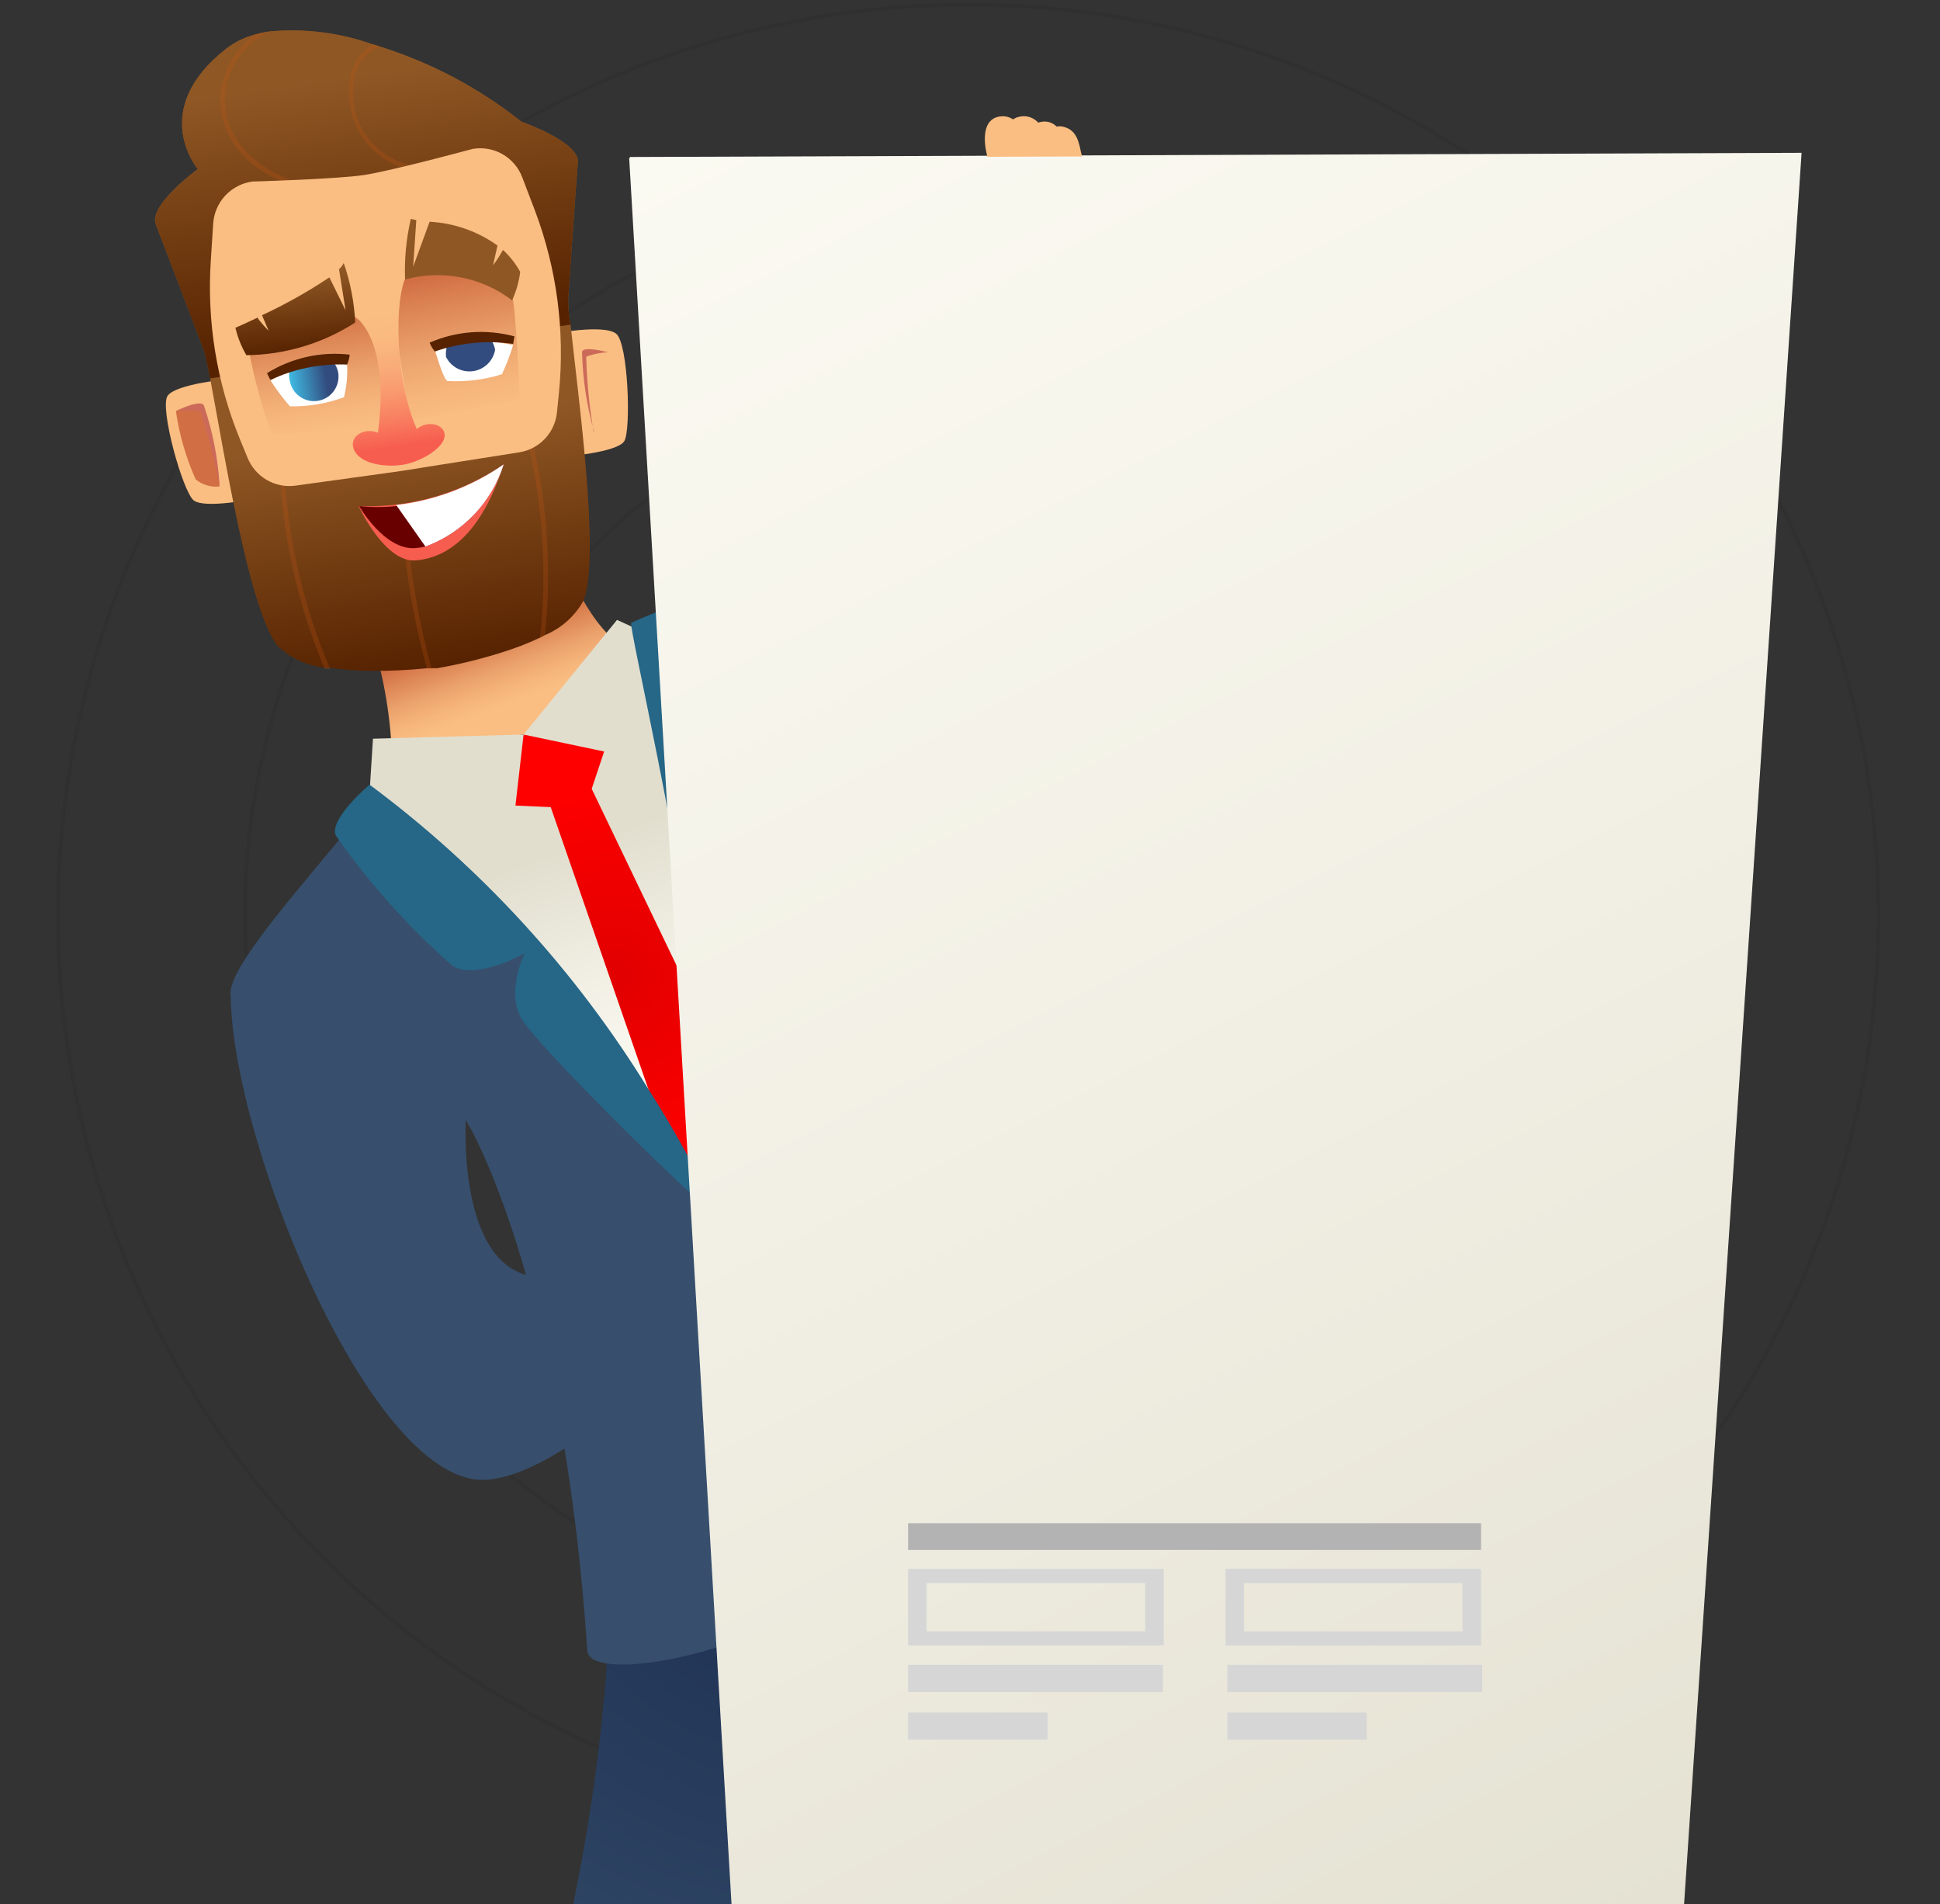 <svg width="536" height="526" viewBox="0 0 536 526" fill="none" xmlns="http://www.w3.org/2000/svg">
<rect x="0" y="0" width="536" height="526" fill="#333333" stroke="none"/>
<g clipPath="url(#clip0)">
<circle cx="267.95" cy="252.341" r="145.087" stroke="black" stroke-opacity="0.07"/>
<circle cx="267.505" cy="252.787" r="251.494" stroke="black" stroke-opacity="0.07"/>
<circle cx="267.505" cy="252.787" r="199.848" stroke="black" stroke-opacity="0.07"/>
<path d="M168.023 453.296C162.182 562.991 112.635 666.484 113.789 670.595C114.943 674.705 130.81 675.859 130.81 675.859C130.81 675.859 193.626 582.536 215.334 482.866C225.358 481.063 241.946 476.591 241.946 476.591C241.946 476.591 256.37 662.084 256.37 671.316C259.12 672.916 262.334 673.53 265.48 673.058C268.627 672.586 271.519 671.056 273.678 668.72C273.678 668.72 280.458 602.153 289.256 537.605C294.533 496.377 295.693 454.727 292.718 413.27L215.045 428.703L168.023 453.296Z" fill="url(#paint0_radial)"/>
<path d="M107.156 229.29C122.49 238.948 136.482 250.588 148.769 263.908C158.722 276.241 193.339 329.61 198.604 336.605C201.561 320.811 192.185 249.196 189.805 226.91C187.425 204.625 183.964 185.874 183.964 185.874L144.658 202.894L107.733 222.872L107.156 229.29Z" fill="url(#paint1_linear)"/>
<path d="M203.652 301.627C202.715 313.382 201.029 325.066 198.603 336.606C195.43 333.865 191.968 330.692 188.218 327.23L179.131 300.834L152.158 222.944L135.859 222.223L144.658 202.895L168.674 202.318L163.481 217.896L193.771 280.929L203.652 301.627Z" fill="url(#paint2_radial)"/>
<path d="M95.905 229.291C81.481 246.888 63.668 266.793 63.668 274.438C63.668 282.083 121.364 297.877 128.143 308.479C134.922 319.08 156.414 367.112 162.255 455.892C162.977 466.782 222.692 452.935 224.422 437.141C226.153 421.347 198.604 336.822 198.604 336.822L145.235 259.437L95.905 229.291Z" fill="url(#paint3_radial)"/>
<path d="M192.762 169.647L236.539 143.828C236.539 143.828 257.67 180.249 284.21 164.959C310.75 149.67 280.171 51.009 280.171 51.009C280.171 51.009 291.854 44.519 298.922 48.052C317.096 86.204 343.492 193.519 320.053 238.666C307.144 263.403 260.194 245.878 252.549 236.358C275.483 285.616 299.499 399.927 298.922 411.106C298.345 422.284 230.264 450.411 224.423 436.925C218.581 423.438 198.604 336.605 198.604 336.605L196.296 254.533L191.031 233.978L192.762 169.647Z" fill="url(#paint4_radial)"/>
<path d="M108.312 209.313C107.975 198.578 106.229 187.933 103.119 177.652C98.359 166.546 155.189 152.987 155.189 152.987C155.189 152.987 161.68 171.739 171.633 178.229C181.585 184.72 144.66 202.822 144.66 202.822L108.312 209.313Z" fill="url(#paint5_linear)"/>
<path d="M144.659 202.895L141.702 228.714L101.82 223.449L103.046 204.048L144.659 202.895Z" fill="url(#paint6_linear)"/>
<path d="M144.656 202.895L170.475 171.234L184.538 177.653L175.163 209.313L144.656 202.895Z" fill="url(#paint7_linear)"/>
<path d="M276.637 371.223L279.521 377.642L297.119 369.492L295.965 363.579L276.637 371.223Z" fill="#1E2A38"/>
<path d="M219.735 356.583C219.735 357.51 219.46 358.416 218.945 359.187C218.43 359.958 217.698 360.559 216.841 360.914C215.985 361.269 215.042 361.361 214.133 361.181C213.223 361 212.388 360.553 211.732 359.898C211.077 359.242 210.63 358.407 210.449 357.497C210.269 356.588 210.361 355.645 210.716 354.789C211.071 353.932 211.672 353.2 212.443 352.685C213.214 352.17 214.12 351.895 215.047 351.895C216.29 351.895 217.483 352.389 218.362 353.268C219.241 354.147 219.735 355.34 219.735 356.583Z" fill="#1E2A38"/>
<path d="M231.492 396.465C231.506 397.413 231.237 398.343 230.72 399.136C230.202 399.93 229.46 400.551 228.587 400.921C227.714 401.29 226.752 401.39 225.822 401.209C224.892 401.027 224.037 400.573 223.367 399.903C222.697 399.233 222.242 398.378 222.061 397.448C221.879 396.518 221.98 395.555 222.349 394.682C222.718 393.81 223.339 393.067 224.133 392.549C224.927 392.032 225.857 391.763 226.804 391.777C228.042 391.796 229.223 392.296 230.098 393.171C230.973 394.046 231.473 395.228 231.492 396.465Z" fill="#100F23"/>
<path d="M152.52 92.19C152.52 92.19 166.943 89.449 170.261 92.19C173.578 94.93 174.372 118.658 172.497 121.831C170.622 125.004 155.765 126.158 155.765 126.158L152.52 92.19Z" fill="#FABE82"/>
<path d="M164.132 120.029C165.202 119.904 166.23 119.541 167.141 118.967C168.052 118.393 168.823 117.622 169.397 116.711C169.771 110.212 169.31 103.693 168.027 97.311C168.027 97.311 162.546 96.157 161.608 98.393C161.451 105.686 162.3 112.967 164.132 120.029Z" fill="url(#paint8_linear)"/>
<path d="M168.024 97.311C168.024 97.311 160.812 95.364 160.812 97.311C160.996 104.629 162.086 111.897 164.058 118.947V119.596C162.851 112.636 162.152 105.598 161.966 98.537C163.905 97.798 165.952 97.384 168.024 97.311Z" fill="#CC6A5A"/>
<path d="M63.308 104.667C63.308 104.667 48.523 106.037 46.288 109.355C44.052 112.672 50.471 135.751 53.5 138.203C56.529 140.655 70.808 137.698 70.808 137.698L63.308 104.667Z" fill="#FABE82"/>
<path d="M60.642 134.38C59.473 134.506 58.291 134.399 57.165 134.065C56.038 133.731 54.989 133.176 54.079 132.433C51.379 126.421 49.534 120.061 48.598 113.537C48.598 113.537 53.862 111.157 55.81 113.033C58.473 119.869 60.101 127.064 60.642 134.38Z" fill="url(#paint9_linear)"/>
<path d="M48.598 113.537C48.598 113.537 55.81 109.931 56.387 112.167C58.756 119.159 60.187 126.435 60.642 133.803V134.452C59.413 127.429 57.653 120.51 55.377 113.754C53.143 113.326 50.855 113.253 48.598 113.537Z" fill="#CC6A5A"/>
<path d="M159.659 44.807C159.154 50.432 156.99 82.237 156.99 82.454C156.99 84.185 156.99 86.637 157.639 89.666C159.731 109.571 166.005 154.574 161.173 165.969C158.803 170.221 155.068 173.55 150.572 175.417L149.201 176.138C145.746 177.76 142.179 179.134 138.528 180.249C132.716 182.081 126.789 183.527 120.786 184.576H119.272H117.974C112.871 185.107 107.742 185.348 102.612 185.297C98.797 185.312 94.987 185.023 91.217 184.432H89.703C84.87 183.921 80.337 181.844 76.793 178.518C68.788 168.782 61.792 124.139 58.042 104.45C57.465 101.421 56.961 99.041 56.528 97.238C56.528 97.238 45.133 67.236 43.041 61.972C40.95 56.707 54.653 46.682 54.653 46.682C54.653 46.682 40.806 30.383 62.514 13.435C64.952 11.561 67.751 10.211 70.735 9.468C72.015 9.12 73.316 8.855 74.63 8.675C84.174 7.82 93.79 9.026 102.829 12.209L104.704 12.786C119.003 17.244 132.354 24.311 144.081 33.628C144.081 33.628 160.091 39.182 159.659 44.807Z" fill="url(#paint10_linear)"/>
<path d="M159.659 44.807C159.154 50.432 156.99 82.237 156.99 82.454C156.99 84.185 156.99 86.637 157.639 89.666L58.042 104.523C57.465 101.493 56.961 99.114 56.528 97.311C56.528 97.311 45.133 67.308 43.041 62.044C40.95 56.779 54.653 46.754 54.653 46.754C54.653 46.754 40.806 30.383 62.514 13.435C64.952 11.561 67.751 10.211 70.735 9.468C72.015 9.12 73.316 8.855 74.63 8.675C84.174 7.82 93.79 9.026 102.829 12.209L104.704 12.786C119.003 17.244 132.354 24.311 144.081 33.628C144.081 33.628 160.091 39.182 159.659 44.807Z" fill="url(#paint11_linear)"/>
<g style="mix-blend-mode:screen" opacity="0.5">
<g style="mix-blend-mode:screen" opacity="0.5">
<path d="M91.22 184.793H89.706C82.793 168.325 78.651 150.829 77.445 133.01H78.743C79.998 150.844 84.215 168.344 91.22 184.793Z" fill="#C15211"/>
</g>
</g>
<g style="mix-blend-mode:screen" opacity="0.5">
<g style="mix-blend-mode:screen" opacity="0.5">
<path d="M149.202 176.21L150.573 175.489C152.396 157.709 151.275 139.751 147.255 122.336L145.957 122.697C150.037 140.225 151.135 158.316 149.202 176.21Z" fill="#C15211"/>
</g>
</g>
<g style="mix-blend-mode:screen" opacity="0.5">
<g style="mix-blend-mode:screen" opacity="0.5">
<path d="M82.852 50.504L82.491 51.73C68.861 47.691 60.855 38.604 60.855 27.426C60.967 23.889 61.897 20.426 63.574 17.309C65.251 14.193 67.629 11.509 70.519 9.468C71.799 9.12 73.1 8.855 74.414 8.674C70.843 10.389 67.811 13.051 65.649 16.37C63.487 19.689 62.278 23.538 62.154 27.498C62.226 38.027 69.87 46.61 82.852 50.504Z" fill="#C15211"/>
</g>
</g>
<g style="mix-blend-mode:screen" opacity="0.5">
<g style="mix-blend-mode:screen" opacity="0.5">
<path d="M113.721 45.673V46.971C108.293 45.868 103.495 42.725 100.316 38.19C97.136 33.655 95.816 28.073 96.629 22.594C96.772 20.463 97.44 18.4 98.572 16.588C99.705 14.777 101.267 13.272 103.119 12.209L104.995 12.786C102.986 13.611 101.248 14.979 99.974 16.737C98.7 18.495 97.941 20.573 97.783 22.738C96.973 27.878 98.178 33.133 101.148 37.405C104.117 41.678 108.621 44.64 113.721 45.673Z" fill="#C15211"/>
</g>
</g>
<g style="mix-blend-mode:screen" opacity="0.5">
<g style="mix-blend-mode:screen" opacity="0.5">
<path d="M119.273 184.792H117.975C114.806 173.244 112.634 161.445 111.484 149.525H112.783C113.938 161.444 116.109 173.243 119.273 184.792Z" fill="#C15211"/>
</g>
</g>
<path d="M147.902 58.438L144.296 48.99C143.281 46.291 141.358 44.031 138.858 42.596C136.357 41.161 133.435 40.643 130.593 41.129C130.593 41.129 108.236 47.187 100.591 48.341C92.947 49.495 69.724 50.144 69.724 50.144C66.871 50.534 64.238 51.893 62.268 53.995C60.299 56.096 59.111 58.81 58.906 61.683L58.257 71.78C57.103 88.667 59.842 105.593 66.263 121.254L68.426 126.519C69.464 129.047 71.304 131.164 73.662 132.546C76.02 133.927 78.767 134.495 81.48 134.164L108.092 130.486L112.563 129.837L116.963 129.116L143.503 124.933C146.221 124.496 148.716 123.168 150.596 121.157C152.477 119.146 153.634 116.567 153.888 113.826L154.465 108.129C156.084 91.281 153.84 74.287 147.902 58.438Z" fill="#FABE82"/>
<path d="M68.863 97.455C70.401 105.17 72.498 112.762 75.138 120.173L108.024 116.927L103.625 85.05L81.484 88.079L68.863 97.455Z" fill="url(#paint12_linear)"/>
<path d="M141.486 81.516C142.712 86.421 143.578 110.364 143.578 110.364L113.288 116.206L106.797 75.098L129.659 72.934L141.486 81.516Z" fill="url(#paint13_linear)"/>
<path d="M115.165 118.514C109.179 105.244 108.818 82.886 112.28 76.179L114.372 68.967L89.562 81.156L99.154 88.368C104.419 93.704 106.366 105.1 104.419 119.524C100.38 117.865 96.053 120.822 97.928 124.5C99.803 128.178 106.366 129.116 111.198 128.394C116.03 127.673 122.233 123.995 122.81 120.75C123.387 117.504 118.555 115.701 115.165 118.514Z" fill="url(#paint14_linear)"/>
<path d="M98.142 89.089C89.168 94.869 78.742 97.994 68.068 98.104C66.686 95.745 65.665 93.192 65.039 90.531C65.039 90.531 67.13 89.666 71.169 87.719C71.169 88.151 74.198 91.397 74.198 91.325C74.198 91.252 72.54 87.502 72.395 87.07C78.857 84.067 85.078 80.571 91.002 76.612L95.474 85.699L93.671 74.376C94.205 73.883 94.645 73.296 94.969 72.645C96.801 77.948 97.87 83.485 98.142 89.089Z" fill="url(#paint15_linear)"/>
<path d="M113.504 60.457C112.235 65.939 111.702 71.566 111.918 77.189C116.959 75.817 122.248 75.624 127.375 76.624C132.503 77.625 137.331 79.792 141.487 82.959C142.632 80.469 143.387 77.817 143.723 75.097C142.478 72.832 140.87 70.785 138.963 69.039C138.147 70.518 137.231 71.94 136.222 73.294C136.222 73.294 136.943 69.977 137.448 67.813C131.952 63.881 125.446 61.604 118.697 61.25L114.154 73.655L115.019 60.818L113.504 60.457Z" fill="url(#paint16_linear)"/>
<path d="M95.906 100.7C96.063 103.731 95.771 106.769 95.041 109.715C90.267 111.485 85.203 112.341 80.112 112.239C78.125 109.979 76.317 107.568 74.703 105.027L80.761 101.998L83.934 100.412L91.507 99.114L93.887 98.753L95.906 100.7Z" fill="white"/>
<path d="M93.454 103.008C93.722 104.787 93.272 106.599 92.203 108.047C91.135 109.494 89.535 110.457 87.757 110.725C85.978 110.993 84.165 110.543 82.718 109.475C81.271 108.406 80.308 106.806 80.04 105.028C79.825 104.029 79.825 102.997 80.04 101.999L83.357 100.34L91.218 99.114C92.408 100.1 93.202 101.483 93.454 103.008Z" fill="url(#paint17_linear)"/>
<path d="M73.766 103.08L74.703 104.955C81.325 101.851 88.599 100.391 95.906 100.7C96.268 99.823 96.511 98.901 96.628 97.96C88.647 97.035 80.589 98.84 73.766 103.08Z" fill="url(#paint18_linear)"/>
<path d="M120.281 97.094C120.281 97.094 122.445 104.667 123.599 105.244C128.695 105.534 133.802 104.899 138.672 103.369C139.906 100.758 140.943 98.058 141.773 95.291L135.066 94.137L131.965 93.2L124.392 94.209H121.94L120.281 97.094Z" fill="white"/>
<path d="M123.241 98.609C123.922 99.968 125.014 101.078 126.363 101.779C127.712 102.48 129.248 102.737 130.752 102.513C132.256 102.289 133.65 101.596 134.736 100.532C135.822 99.468 136.544 98.088 136.799 96.589C136.598 95.587 136.206 94.632 135.646 93.777L132.04 93.2L124.106 94.209C123.358 95.547 123.055 97.088 123.241 98.609Z" fill="url(#paint19_linear)"/>
<path d="M142.138 92.911L141.777 95.002C134.502 93.942 127.079 94.659 120.142 97.094C119.532 96.359 119.045 95.531 118.699 94.642C126.09 91.424 134.355 90.814 142.138 92.911Z" fill="url(#paint20_linear)"/>
<path d="M99.078 139.789C113.337 140.35 127.397 136.304 139.177 128.25C132.83 148.011 123.31 154.141 114.8 154.79C106.29 155.439 99.078 139.789 99.078 139.789Z" fill="url(#paint21_linear)"/>
<path d="M139.177 128.25C137.548 133.439 134.751 138.186 131 142.124C127.249 146.063 122.645 149.088 117.541 150.968C116.615 151.177 115.675 151.322 114.728 151.401C106.218 152.05 99.223 139.789 99.223 139.789C102.627 140.147 106.059 140.147 109.464 139.789C120.167 138.449 130.374 134.485 139.177 128.25Z" fill="#690000"/>
<path d="M139.178 128.25C137.55 133.439 134.752 138.186 131.001 142.124C127.25 146.063 122.646 149.088 117.542 150.968L109.465 139.501C120.148 138.27 130.359 134.404 139.178 128.25Z" fill="white"/>
<path d="M203.651 301.627C202.714 313.382 201.028 325.065 198.602 336.605C197.96 317.999 196.347 299.439 193.77 281.001C187.712 232.32 174.01 174.623 174.37 172.027C174.37 172.027 191.607 164.166 195.069 165.969C198.53 167.772 205.67 212.27 205.093 224.603C204.516 236.935 194.492 236.358 194.492 236.358C199.283 238.24 203.247 241.769 205.67 246.311C207.185 250.422 206.031 277.25 203.651 301.627Z" fill="#266686"/>
<path d="M198.605 336.606C195.432 333.865 191.97 330.692 188.22 327.23C170.767 310.859 149.492 288.934 144.949 282.66C139.107 275.015 144.949 263.331 144.949 263.331C144.949 263.331 131.462 270.904 125.044 266.793C112.859 256.12 102.01 244.012 92.734 230.733C91.003 226.045 102.109 216.742 102.109 216.742C132.9 239.617 159.042 268.158 179.133 300.834C186.481 312.271 192.989 324.226 198.605 336.606Z" fill="#266686"/>
<path d="M174.012 43.364L207.98 622.778L459.028 619.317L497.756 42.21L174.012 43.364Z" fill="url(#paint22_linear)"/>
<path d="M275.773 32.258C267.768 34.061 274.763 52.596 278.658 52.596C282.552 52.596 282.769 50.865 280.749 42.788C278.73 34.71 283.995 40.624 283.995 40.624C283.995 40.624 282.408 30.816 275.773 32.258Z" fill="url(#paint23_radial)"/>
<path d="M281.541 32.258C273.175 34.133 280.532 53.894 284.57 53.533C288.609 53.173 288.897 51.73 286.734 43.292C284.57 34.854 290.196 41.056 290.196 41.056C290.196 41.056 288.465 30.743 281.541 32.258Z" fill="url(#paint24_radial)"/>
<path d="M287.455 33.7C280.243 35.359 286.59 52.235 290.123 52.235C293.657 52.235 293.874 50.648 291.999 43.292C290.123 35.936 294.955 41.345 294.955 41.345C294.955 41.345 293.513 32.402 287.455 33.7Z" fill="url(#paint25_radial)"/>
<path d="M429.4 337.922H239.27V345.43H429.4V337.922Z" fill="#B3B3B3"/>
<path d="M331.321 352.108L239.27 352.108V359.617L331.321 359.617V352.108Z" fill="#D6D6D6"/>
<path d="M331.321 380.481L239.27 380.481V387.989L331.321 387.989V380.481Z" fill="#D6D6D6"/>
<path d="M331.321 366.295L239.27 366.295V373.803L331.321 373.803V366.295Z" fill="#D6D6D6"/>
<path d="M331.321 394.667L239.27 394.667V402.175L331.321 402.175V394.667Z" fill="#D6D6D6"/>
<path d="M429.399 352.108L337.348 352.108V359.617L429.399 359.617V352.108Z" fill="#D6D6D6"/>
<path d="M429.399 380.481L337.348 380.481V387.989L429.399 387.989V380.481Z" fill="#D6D6D6"/>
<path d="M429.399 366.295L337.348 366.295V373.803L429.399 373.803V366.295Z" fill="#D6D6D6"/>
<path d="M429.399 394.667L337.348 394.667V402.175L429.399 402.175V394.667Z" fill="#D6D6D6"/>
<path d="M293.731 34.998C286.519 33.195 292.072 51.297 295.606 51.297C299.14 51.297 300.654 49.206 298.635 41.922C297.842 37.595 296.616 35.719 293.731 34.998Z" fill="url(#paint26_radial)"/>
<path d="M458.115 280.415H253.043V287.923H458.115V280.415Z" fill="#B3B3B3"/>
<path d="M458.115 294.062L253.043 294.063V301.571L458.115 301.571V294.062Z" fill="#D6D6D6"/>
<path d="M458.117 307.71H223.324V315.219H458.117V307.71Z" fill="#D6D6D6"/>
<path d="M242.361 284.325V297.66H227.235V284.325H242.361ZM246.271 280.415H223.324V301.571H246.271V280.415Z" fill="#D6D6D6"/>
<path d="M240.865 314.753C240.865 314.753 241.659 306.892 231.057 311.58C250.601 288.141 242.812 283.814 239.279 289.944C235.745 296.074 211.945 324.706 211.945 324.706C214.308 329.058 217.324 333.023 220.888 336.462C222.475 341.149 242.524 338.841 245.12 329.826C245.741 327.159 245.676 324.378 244.932 321.743C244.188 319.107 242.789 316.703 240.865 314.753Z" fill="#FABE82"/>
<path d="M63.742 274.438C63.742 314.897 103.047 411.466 134.708 408.726C166.368 405.985 221.251 336.606 221.251 336.606C221.251 336.606 217.717 324.273 213.03 322.182C202.5 329.826 170.263 354.996 148.122 352.688C125.981 350.381 128.722 308.695 128.722 308.695C128.722 308.695 113 280.929 63.742 274.438Z" fill="#374F6D"/>
<path d="M468.696 121.921H237.578V129.43H468.696V121.921Z" fill="#B3B3B3"/>
<path d="M468.696 135.569L237.578 135.569V143.078L468.696 143.078V135.569Z" fill="#D6D6D6"/>
<path d="M468.698 149.217H206.355V156.726H468.698V149.217Z" fill="#D6D6D6"/>
<path d="M225.392 125.832V139.167H210.266V125.832H225.392ZM229.303 121.921H206.355V143.078H229.303V121.921Z" fill="#D6D6D6"/>
<path d="M464.379 174.537H241.664V182.045H464.379V174.537Z" fill="#B3B3B3"/>
<path d="M464.379 188.185L241.664 188.185V195.693L464.379 195.693V188.185Z" fill="#D6D6D6"/>
<path d="M464.381 201.833H211.945V209.341H464.381V201.833Z" fill="#D6D6D6"/>
<path d="M230.982 178.447V191.782H215.856V178.447H230.982ZM234.892 174.537H211.945V195.693H234.892V174.537Z" fill="#D6D6D6"/>
<path d="M462.293 226.93H244.352V234.438H462.293V226.93Z" fill="#B3B3B3"/>
<path d="M462.293 240.578L244.352 240.578V248.086L462.293 248.086V240.578Z" fill="#D6D6D6"/>
<path d="M462.295 254.226H214.633V261.734H462.295V254.226Z" fill="#D6D6D6"/>
<path d="M233.669 230.84V244.175H218.543V230.84H233.669ZM237.58 226.93H214.633V248.086H237.58V226.93Z" fill="#D6D6D6"/>
<path d="M245.624 91.422C247.669 91.422 249.122 90.34 249.118 88.823C249.122 87.749 248.419 86.982 247.073 86.824V86.756C248.082 86.611 248.798 85.933 248.794 84.953C248.798 83.53 247.511 82.456 245.641 82.456C243.757 82.456 242.385 83.547 242.368 85.098H244.384C244.401 84.502 244.938 84.101 245.641 84.101C246.31 84.101 246.766 84.506 246.761 85.09C246.766 85.695 246.229 86.112 245.453 86.112H244.605V87.612H245.453C246.335 87.612 246.911 88.047 246.902 88.661C246.911 89.279 246.382 89.709 245.632 89.709C244.886 89.709 244.337 89.313 244.315 88.737H242.193C242.21 90.314 243.629 91.422 245.624 91.422ZM250.925 91.303H254.841C256.772 91.303 257.88 90.272 257.88 88.861C257.88 87.6 256.963 86.807 255.907 86.76V86.675C256.865 86.475 257.539 85.78 257.539 84.783C257.539 83.466 256.524 82.576 254.564 82.576H250.925V91.303ZM253.034 89.603V87.523H254.377C255.182 87.523 255.676 87.949 255.676 88.618C255.676 89.236 255.25 89.603 254.338 89.603H253.034ZM253.034 86.163V84.25H254.236C254.939 84.25 255.387 84.612 255.387 85.192C255.387 85.806 254.892 86.163 254.202 86.163H253.034ZM259.494 91.303H265.579V89.59H261.603V87.796H265.268V86.078H261.603V84.288H265.579V82.576H259.494V91.303ZM267.5 91.303H269.609V88.593H271.041C273.04 88.593 274.288 87.408 274.288 85.597C274.288 83.803 273.065 82.576 271.105 82.576H267.5V91.303ZM269.609 86.931V84.276H270.649C271.595 84.276 272.102 84.787 272.102 85.597C272.102 86.402 271.595 86.931 270.649 86.931H269.609ZM275.928 91.303H278.037V87.796H281.476V91.303H283.582V82.576H281.476V86.078H278.037V82.576H275.928V91.303ZM285.505 91.303H291.59V89.59H287.614V87.796H291.279V86.078H287.614V84.288H291.59V82.576H285.505V91.303ZM293.511 91.303H295.62V87.796H299.059V91.303H301.164V82.576H299.059V86.078H295.62V82.576H293.511V91.303ZM303.087 91.303H305.197V87.796H308.636V91.303H310.741V82.576H308.636V86.078H305.197V82.576H303.087V91.303ZM319.286 91.303V82.576H315.681C313.721 82.576 312.498 83.688 312.498 85.482C312.498 86.688 313.052 87.544 314.011 87.979L312.2 91.303H314.501L316.094 88.316H317.177V91.303H319.286ZM317.177 86.654H316.137C315.191 86.654 314.684 86.291 314.684 85.482C314.684 84.672 315.191 84.276 316.137 84.276H317.177V86.654ZM323.336 90.11H321.699L321.691 90.587C321.665 91.746 321.303 92.948 321.171 93.433H322.484C322.688 92.939 323.195 91.763 323.297 90.583L323.336 90.11ZM334.785 91.303V82.576H331.18C329.22 82.576 327.997 83.688 327.997 85.482C327.997 86.688 328.551 87.544 329.51 87.979L327.699 91.303H330L331.594 88.316H332.676V91.303H334.785ZM332.676 86.654H331.636C330.69 86.654 330.183 86.291 330.183 85.482C330.183 84.672 330.69 84.276 331.636 84.276H332.676V86.654ZM342.04 91.303H344.669L341.132 86.696L344.494 82.576H341.856L339.155 85.963H338.818V82.576H336.709V91.303H338.818V87.681H339.295L342.04 91.303ZM348.148 82.576H346.039V91.303H348.148V82.576ZM353.251 91.303H355.36V87.796H358.799V91.303H360.904V82.576H358.799V86.078H355.36V82.576H353.251V91.303ZM364.715 91.303L365.29 89.47H368.303L368.878 91.303H371.146L368.201 82.576H365.393L362.448 91.303H364.715ZM365.793 87.868L366.761 84.774H366.829L367.8 87.868H365.793ZM372.306 93.404H374.334V91.303H379.299V93.399H381.327V89.658H380.39V82.576H374.42L374.147 86.27C373.989 88.478 373.516 89.249 372.907 89.658H372.306V93.404ZM375.327 89.658C375.732 88.972 376.06 87.936 376.175 86.27L376.312 84.288H378.361V89.658H375.327ZM385.029 82.576H382.652L385.289 86.939L382.583 91.303H384.987L386.623 88.516H386.691L388.328 91.303H390.748L388.029 86.939L390.663 82.576H388.302L386.691 85.333H386.623L385.029 82.576ZM400.099 86.939C400.099 84.054 398.275 82.456 395.931 82.456C393.579 82.456 391.768 84.054 391.768 86.939C391.768 89.811 393.579 91.422 395.931 91.422C398.275 91.422 400.099 89.824 400.099 86.939ZM397.943 86.939C397.943 88.648 397.193 89.573 395.931 89.573C394.674 89.573 393.92 88.648 393.92 86.939C393.92 85.23 394.674 84.306 395.931 84.306C397.193 84.306 397.943 85.23 397.943 86.939ZM401.551 93.404H403.58V91.303H408.544V93.399H410.573V89.658H409.635V82.576H403.665L403.392 86.27C403.234 88.478 402.761 89.249 402.152 89.658H401.551V93.404ZM404.573 89.658C404.977 88.972 405.305 87.936 405.421 86.27L405.557 84.288H407.607V89.658H404.573ZM418.762 91.303V82.576H415.157C413.197 82.576 411.974 83.688 411.974 85.482C411.974 86.688 412.528 87.544 413.486 87.979L411.675 91.303H413.976L415.57 88.316H416.653V91.303H418.762ZM416.653 86.654H415.613C414.667 86.654 414.16 86.291 414.16 85.482C414.16 84.672 414.667 84.276 415.613 84.276H416.653V86.654ZM420.4 84.288H423.05V91.303H425.13V84.288H427.776V82.576H420.4V84.288ZM431.554 85.652V82.576H429.449V91.303H432.709C434.844 91.303 436.22 90.135 436.22 88.443C436.22 86.747 434.844 85.652 432.709 85.652H431.554ZM431.554 87.288H432.709C433.629 87.288 434.132 87.783 434.128 88.426C434.132 89.1 433.629 89.632 432.709 89.632H431.554V87.288ZM292.312 105.303H294.421V101.796H297.86V105.303H299.966V96.576H297.86V100.078H294.421V96.576H292.312V105.303ZM303.776 105.303L304.352 103.47H307.365L307.94 105.303H310.207L307.262 96.576H304.454L301.509 105.303H303.776ZM304.855 101.868L305.822 98.774H305.89L306.862 101.868H304.855ZM311.746 96.576V105.303H313.536L317.009 100.266H317.065V105.303H319.174V96.576H317.359L313.924 101.604H313.852V96.576H311.746ZM316.302 94.257C316.298 94.645 316.059 94.999 315.45 94.999C314.823 94.999 314.589 94.632 314.593 94.257H313.234C313.229 95.327 314.086 96.03 315.45 96.03C316.813 96.03 317.67 95.327 317.674 94.257H316.302ZM321.539 96.576V99.354C321.539 101.361 322.984 102.281 325.187 102.281C325.451 102.281 326.188 102.239 326.696 102.162V105.303H328.75V96.576H326.696V100.534C326.21 100.598 325.502 100.632 325.187 100.632C324.019 100.632 323.58 100.266 323.58 99.354V96.576H321.539ZM332.963 105.303L333.538 103.47H336.551L337.127 105.303H339.394L336.449 96.576H333.641L330.696 105.303H332.963ZM334.041 101.868L335.009 98.774H335.077L336.048 101.868H334.041ZM348.445 99.737C348.232 97.649 346.676 96.456 344.567 96.456C342.24 96.456 340.429 98.054 340.429 100.939C340.429 103.811 342.198 105.422 344.567 105.422C346.962 105.422 348.287 103.794 348.445 102.247L346.314 102.235C346.165 103.074 345.534 103.573 344.61 103.573C343.365 103.573 342.581 102.673 342.581 100.939C342.581 99.273 343.348 98.306 344.622 98.306C345.581 98.306 346.208 98.864 346.314 99.737H348.445ZM349.966 98.288H352.617V105.303H354.697V98.288H357.343V96.576H349.966V98.288ZM361.082 96.576H358.973V105.303H361.082V96.576ZM363.471 96.576V105.303H374.197V96.576H372.156V103.649H369.88V96.576H367.843V103.649H365.525V96.576H363.471ZM376.579 105.303H382.665V103.59H378.689V101.796H382.353V100.078H378.689V98.288H382.665V96.576H376.579V105.303ZM385.757 104.323C386.341 104.323 386.857 103.828 386.865 103.215C386.857 102.61 386.341 102.119 385.757 102.119C385.144 102.119 384.641 102.61 384.649 103.215C384.641 103.828 385.144 104.323 385.757 104.323ZM385.757 100.087C386.341 100.087 386.857 99.593 386.865 98.979C386.857 98.374 386.341 97.884 385.757 97.884C385.144 97.884 384.641 98.374 384.649 98.979C384.641 99.593 385.144 100.087 385.757 100.087Z" fill="#666666"/>
</g>
<g clipPath="url(#clip1)">
<path d="M173.836 43.655L207.804 623.069L458.852 619.608L497.581 42.502L173.836 43.655Z" fill="url(#paint27_linear)"/>
<path d="M321.318 459.864H250.902V467.373H321.318V459.864Z" fill="#D6D6D6"/>
<path d="M289.451 473.035H250.902V480.543H289.451V473.035Z" fill="#D6D6D6"/>
<path d="M409.506 459.864H339.09V467.373H409.506V459.864Z" fill="#D6D6D6"/>
<path d="M377.639 473.035H339.09V480.543H377.639V473.035Z" fill="#D6D6D6"/>
<path d="M409.21 420.743H250.902V428.126H409.21V420.743Z" fill="#B3B3B3"/>
<path d="M316.394 437.277V450.612H256.042V437.277H316.394ZM321.534 433.367H250.902V454.523H321.534V433.367Z" fill="#D6D6D6"/>
<path d="M404.07 437.277V450.612H343.718V437.277H404.07ZM409.21 433.367H338.578V454.523H409.21V433.367Z" fill="#D6D6D6"/>
</g>
<defs>
<radialGradient id="paint0_radial" cx="0" cy="0" r="1" gradientUnits="userSpaceOnUse" gradientTransform="translate(224.781 408.582) scale(192.271 192.273)">
<stop stop-color="#1B2C4F"/>
<stop offset="0.65" stop-color="#2C4261"/>
<stop offset="1" stop-color="#374F6D"/>
</radialGradient>
<linearGradient id="paint1_linear" x1="184.613" y1="318.07" x2="146.317" y2="209.746" gradientUnits="userSpaceOnUse">
<stop offset="0.18" stop-color="#FBFAF2"/>
<stop offset="0.44" stop-color="#F2F0E5"/>
<stop offset="0.77" stop-color="#E1DECE"/>
</linearGradient>
<radialGradient id="paint2_radial" cx="0" cy="0" r="1" gradientUnits="userSpaceOnUse" gradientTransform="translate(169.756 269.462) scale(53.224 53.225)">
<stop offset="0.06" stop-color="#E30000"/>
<stop offset="0.73" stop-color="#F60000"/>
<stop offset="1" stop-color="#FF0000"/>
</radialGradient>
<radialGradient id="paint3_radial" cx="0" cy="0" r="1" gradientUnits="userSpaceOnUse" gradientTransform="translate(4686 14609.4) scale(1465.19 2099.74)">
<stop stop-color="#1B2C4F"/>
<stop offset="0.65" stop-color="#2C4261"/>
<stop offset="1" stop-color="#374F6D"/>
</radialGradient>
<radialGradient id="paint4_radial" cx="0" cy="0" r="1" gradientUnits="userSpaceOnUse" gradientTransform="translate(7733.33 22803.6) scale(4398.18 12517.5)">
<stop stop-color="#1B2C4F"/>
<stop offset="0.65" stop-color="#2C4261"/>
<stop offset="1" stop-color="#374F6D"/>
</radialGradient>
<linearGradient id="paint5_linear" x1="132.977" y1="173.974" x2="141.198" y2="195.899" gradientUnits="userSpaceOnUse">
<stop offset="0.06" stop-color="#D16E43"/>
<stop offset="0.2" stop-color="#DA8051"/>
<stop offset="0.51" stop-color="#EBA26C"/>
<stop offset="0.77" stop-color="#F6B67C"/>
<stop offset="0.94" stop-color="#FABE82"/>
</linearGradient>
<linearGradient id="paint6_linear" x1="1143.67" y1="1303.3" x2="918.204" y2="1276.53" gradientUnits="userSpaceOnUse">
<stop offset="0.18" stop-color="#FBFAF2"/>
<stop offset="0.44" stop-color="#F2F0E5"/>
<stop offset="0.77" stop-color="#E1DECE"/>
</linearGradient>
<linearGradient id="paint7_linear" x1="1280.9" y1="1684.13" x2="1316.55" y2="1584.05" gradientUnits="userSpaceOnUse">
<stop offset="0.18" stop-color="#FBFAF2"/>
<stop offset="0.44" stop-color="#F2F0E5"/>
<stop offset="0.77" stop-color="#E1DECE"/>
</linearGradient>
<linearGradient id="paint8_linear" x1="245.996" y1="2978.79" x2="255.852" y2="2977.86" gradientUnits="userSpaceOnUse">
<stop offset="0.06" stop-color="#D16E43"/>
<stop offset="0.2" stop-color="#DA8051"/>
<stop offset="0.51" stop-color="#EBA26C"/>
<stop offset="0.77" stop-color="#F6B67C"/>
<stop offset="0.94" stop-color="#FABE82"/>
</linearGradient>
<linearGradient id="paint9_linear" x1="-12670.1" y1="4867.57" x2="-12684.4" y2="4871.01" gradientUnits="userSpaceOnUse">
<stop offset="0.06" stop-color="#D16E43"/>
<stop offset="0.2" stop-color="#DA8051"/>
<stop offset="0.51" stop-color="#EBA26C"/>
<stop offset="0.77" stop-color="#F6B67C"/>
<stop offset="0.94" stop-color="#FABE82"/>
</linearGradient>
<linearGradient id="paint10_linear" x1="107.864" y1="92.395" x2="126.031" y2="205.845" gradientUnits="userSpaceOnUse">
<stop offset="0.23" stop-color="#8F5724"/>
<stop offset="0.81" stop-color="#562200"/>
</linearGradient>
<linearGradient id="paint11_linear" x1="94.253" y1="3.715" x2="110.489" y2="113.004" gradientUnits="userSpaceOnUse">
<stop offset="0.16" stop-color="#8F5724"/>
<stop offset="0.82" stop-color="#562200"/>
</linearGradient>
<linearGradient id="paint12_linear" x1="91.154" y1="122.22" x2="85.6" y2="84.839" gradientUnits="userSpaceOnUse">
<stop offset="0.06" stop-color="#FABE82"/>
<stop offset="0.23" stop-color="#F6B67C"/>
<stop offset="0.49" stop-color="#EBA26C"/>
<stop offset="0.8" stop-color="#DA8051"/>
<stop offset="0.94" stop-color="#D16E43"/>
</linearGradient>
<linearGradient id="paint13_linear" x1="127.733" y1="118.729" x2="118.895" y2="73.38" gradientUnits="userSpaceOnUse">
<stop offset="0.06" stop-color="#FABE82"/>
<stop offset="0.23" stop-color="#F6B67C"/>
<stop offset="0.49" stop-color="#EBA26C"/>
<stop offset="0.8" stop-color="#DA8051"/>
<stop offset="0.94" stop-color="#D16E43"/>
</linearGradient>
<linearGradient id="paint14_linear" x1="102.523" y1="74.086" x2="111.055" y2="131.513" gradientUnits="userSpaceOnUse">
<stop offset="0.2" stop-color="#FABE82"/>
<stop offset="0.33" stop-color="#FABA80"/>
<stop offset="0.47" stop-color="#F9AD79"/>
<stop offset="0.6" stop-color="#F9996E"/>
<stop offset="0.74" stop-color="#F87C5F"/>
<stop offset="0.86" stop-color="#F75D4F"/>
</linearGradient>
<linearGradient id="paint15_linear" x1="80.323" y1="73.374" x2="83.05" y2="99.582" gradientUnits="userSpaceOnUse">
<stop offset="0.1" stop-color="#8F5724"/>
<stop offset="0.92" stop-color="#562200"/>
</linearGradient>
<linearGradient id="paint16_linear" x1="-18160.7" y1="16276.6" x2="-18175" y2="16343.1" gradientUnits="userSpaceOnUse">
<stop offset="0.1" stop-color="#8F5724"/>
<stop offset="0.92" stop-color="#562200"/>
</linearGradient>
<linearGradient id="paint17_linear" x1="80.568" y1="106.439" x2="93.98" y2="104.447" gradientUnits="userSpaceOnUse">
<stop stop-color="#3FB7DF"/>
<stop offset="0.72" stop-color="#334C7F"/>
</linearGradient>
<linearGradient id="paint18_linear" x1="-17358" y1="1297.25" x2="-17284.2" y2="1297.25" gradientUnits="userSpaceOnUse">
<stop offset="0.1" stop-color="#8F5724"/>
<stop offset="0.92" stop-color="#562200"/>
</linearGradient>
<linearGradient id="paint19_linear" x1="-10162" y1="1656.97" x2="-10136.3" y2="1656.97" gradientUnits="userSpaceOnUse">
<stop stop-color="#3FB7DF"/>
<stop offset="0.72" stop-color="#334C7F"/>
</linearGradient>
<linearGradient id="paint20_linear" x1="-17604.4" y1="988.461" x2="-17528.4" y2="988.461" gradientUnits="userSpaceOnUse">
<stop offset="0.1" stop-color="#8F5724"/>
<stop offset="0.92" stop-color="#562200"/>
</linearGradient>
<linearGradient id="paint21_linear" x1="-18751.6" y1="6629.72" x2="-18525" y2="6606.95" gradientUnits="userSpaceOnUse">
<stop offset="0.2" stop-color="#FABE82"/>
<stop offset="0.33" stop-color="#FABA80"/>
<stop offset="0.47" stop-color="#F9AD79"/>
<stop offset="0.6" stop-color="#F9996E"/>
<stop offset="0.74" stop-color="#F87C5F"/>
<stop offset="0.86" stop-color="#F75D4F"/>
</linearGradient>
<linearGradient id="paint22_linear" x1="200.407" y1="30.094" x2="489.683" y2="603.881" gradientUnits="userSpaceOnUse">
<stop stop-color="#FBFAF2"/>
<stop offset="0.43" stop-color="#F2F0E5"/>
<stop offset="1" stop-color="#E1DECE"/>
</linearGradient>
<radialGradient id="paint23_radial" cx="0" cy="0" r="1" gradientUnits="userSpaceOnUse" gradientTransform="translate(877.916 1439.86) rotate(8.55) scale(35.929 61.858)">
<stop offset="0.06" stop-color="#D16E43"/>
<stop offset="0.2" stop-color="#DA8051"/>
<stop offset="0.51" stop-color="#EBA26C"/>
<stop offset="0.77" stop-color="#F6B67C"/>
<stop offset="0.94" stop-color="#FABE82"/>
</radialGradient>
<radialGradient id="paint24_radial" cx="0" cy="0" r="1" gradientUnits="userSpaceOnUse" gradientTransform="translate(940.609 1532.22) rotate(8.55) scale(32.335 55.509)">
<stop offset="0.06" stop-color="#D16E43"/>
<stop offset="0.2" stop-color="#DA8051"/>
<stop offset="0.51" stop-color="#EBA26C"/>
<stop offset="0.77" stop-color="#F6B67C"/>
<stop offset="0.94" stop-color="#FABE82"/>
</radialGradient>
<radialGradient id="paint25_radial" cx="0" cy="0" r="1" gradientUnits="userSpaceOnUse" gradientTransform="translate(817.841 1265.51) rotate(8.55) scale(24.298 41.993)">
<stop offset="0.06" stop-color="#D16E43"/>
<stop offset="0.2" stop-color="#DA8051"/>
<stop offset="0.51" stop-color="#EBA26C"/>
<stop offset="0.77" stop-color="#F6B67C"/>
<stop offset="0.94" stop-color="#FABE82"/>
</radialGradient>
<radialGradient id="paint26_radial" cx="0" cy="0" r="1" gradientUnits="userSpaceOnUse" gradientTransform="translate(707.898 1049.48) rotate(8.55) scale(19.675 34.658)">
<stop offset="0.06" stop-color="#D16E43"/>
<stop offset="0.2" stop-color="#DA8051"/>
<stop offset="0.51" stop-color="#EBA26C"/>
<stop offset="0.77" stop-color="#F6B67C"/>
<stop offset="0.94" stop-color="#FABE82"/>
</radialGradient>
<linearGradient id="paint27_linear" x1="200.232" y1="30.385" x2="489.508" y2="604.172" gradientUnits="userSpaceOnUse">
<stop stop-color="#FBFAF2"/>
<stop offset="0.43" stop-color="#F2F0E5"/>
<stop offset="1" stop-color="#E1DECE"/>
</linearGradient>
<clipPath id="clip0">
<rect width="535" height="420" fill="white" transform="translate(0.477 0.743)"/>
</clipPath>
<clipPath id="clip1">
<rect width="324" height="105" fill="white" transform="translate(173.477 420.743)"/>
</clipPath>
</defs>
</svg>
